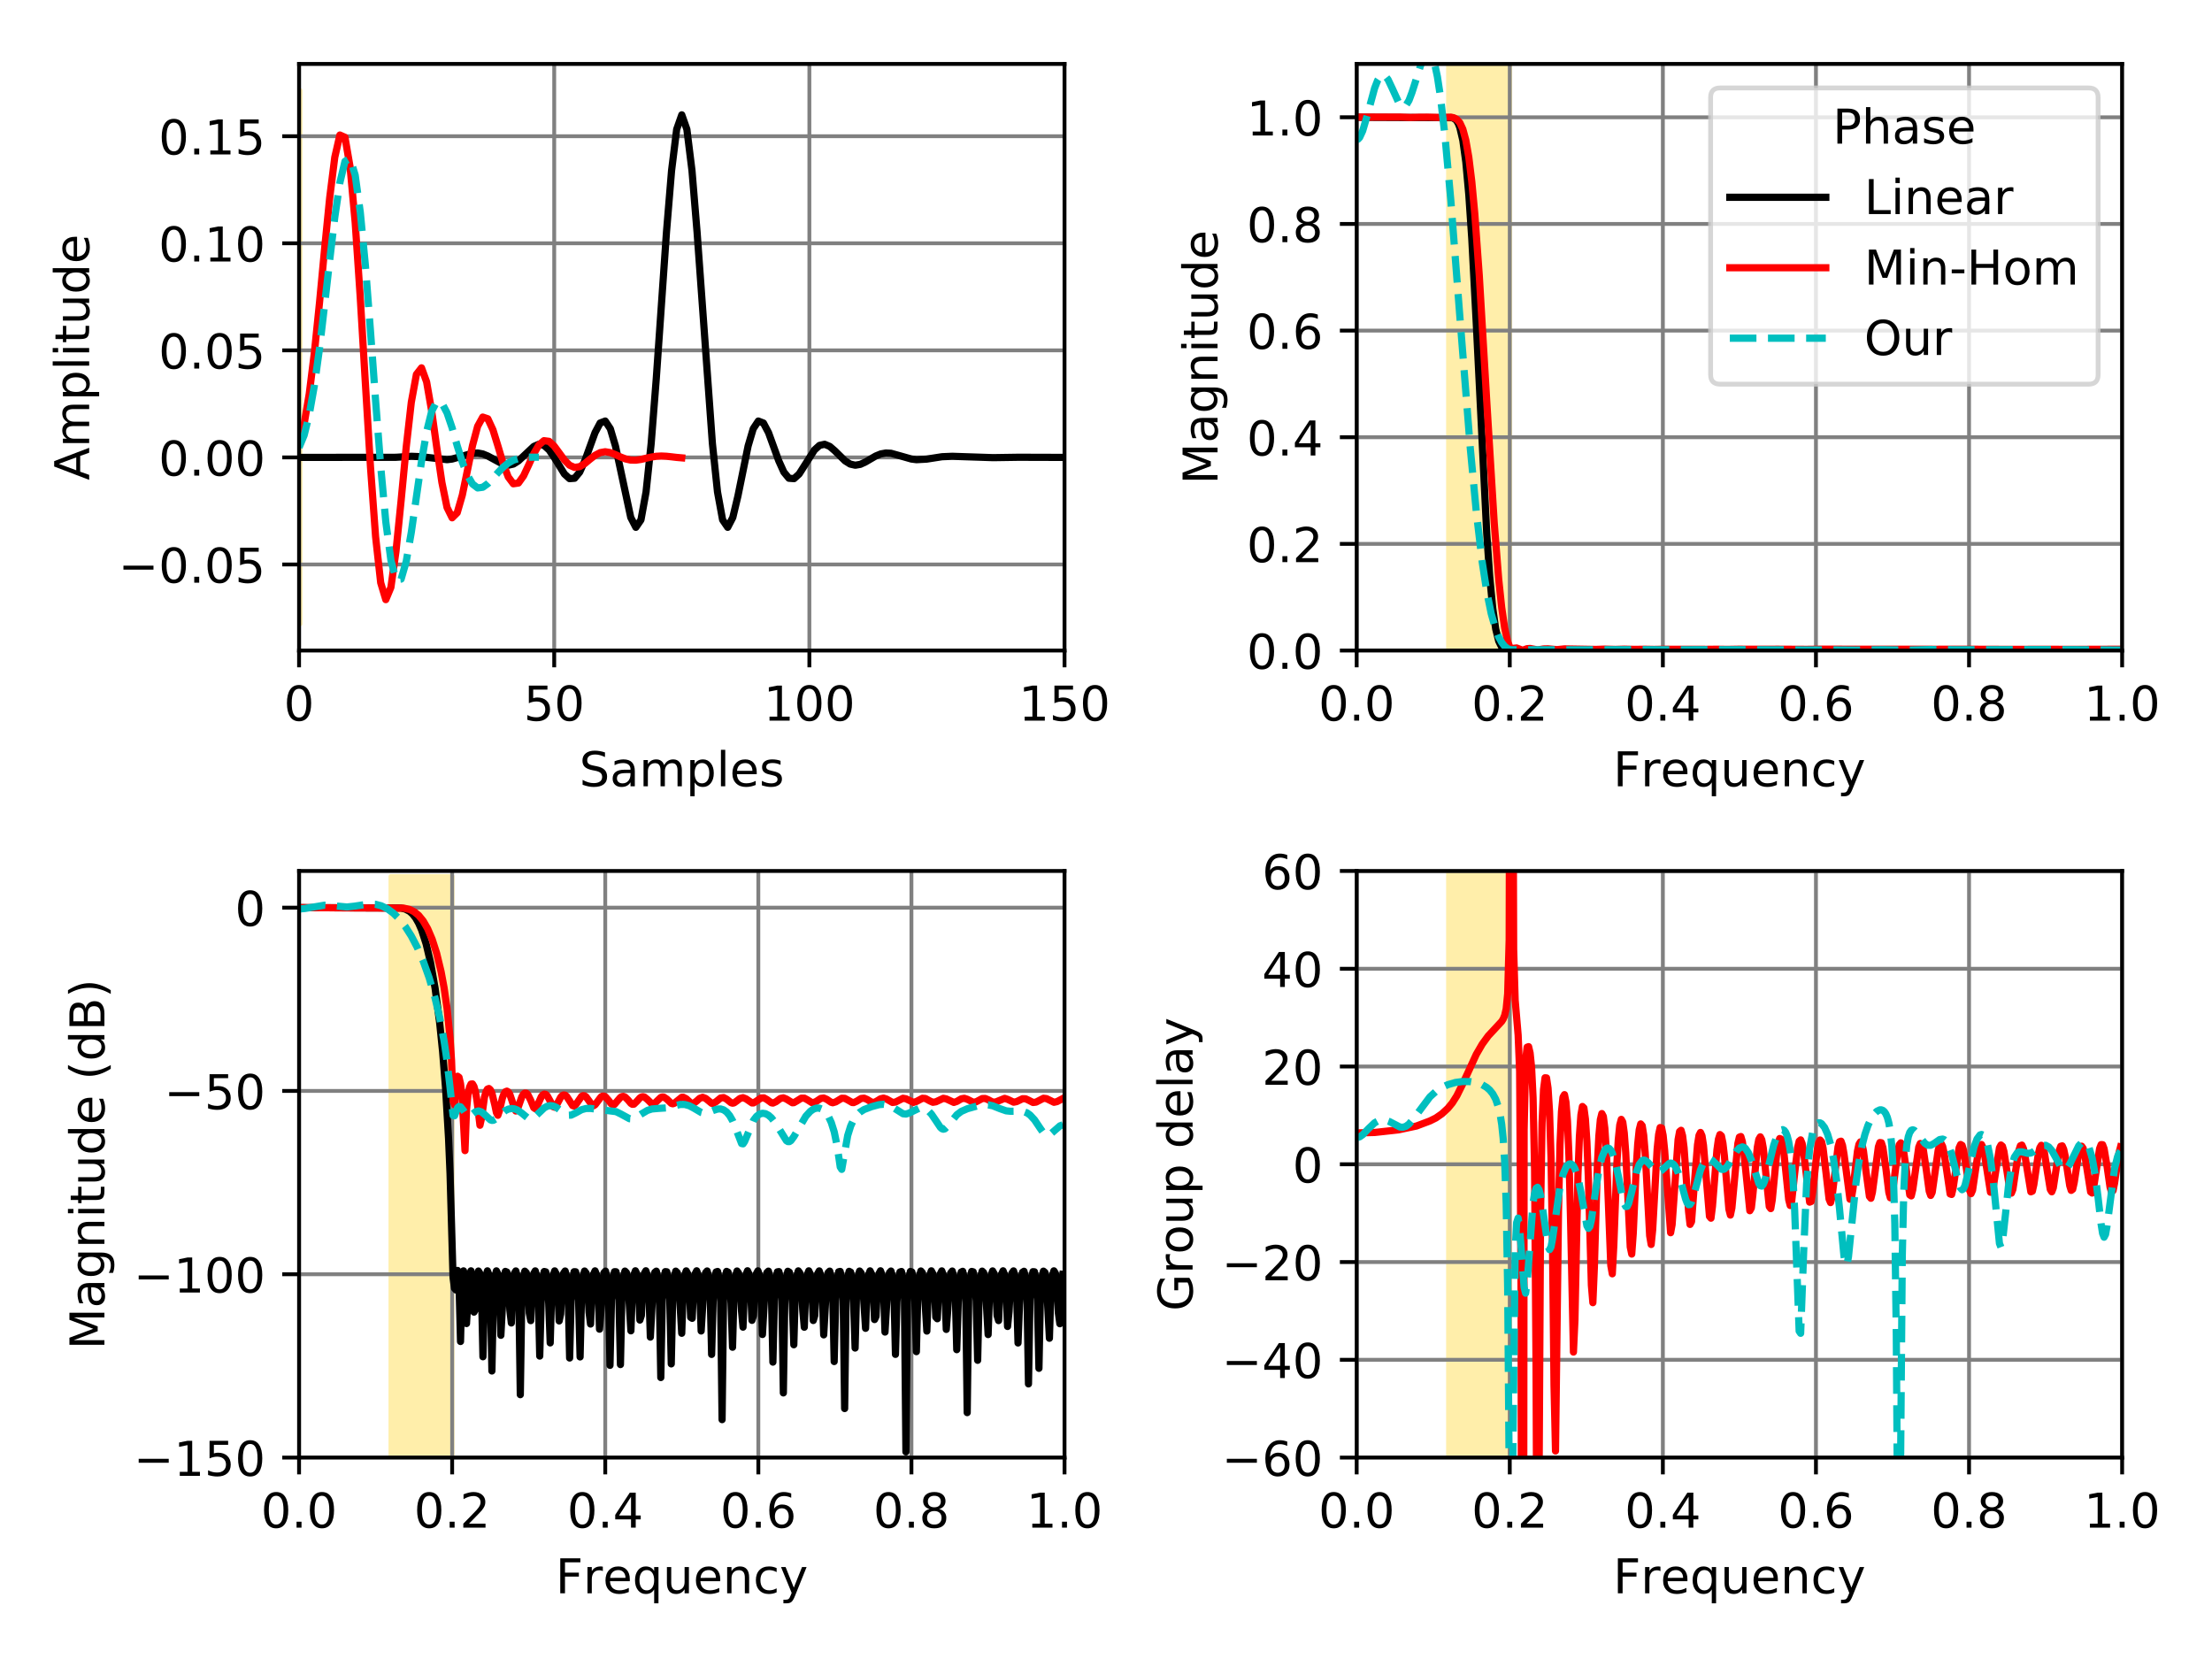 <svg xmlns="http://www.w3.org/2000/svg" xmlns:xlink="http://www.w3.org/1999/xlink" width="614.4" height="460.8" viewBox="0 0 460.8 345.6"><defs><style>*{stroke-linecap:butt;stroke-linejoin:round}</style></defs><g id="figure_1"><path d="M0 345.6h460.8V0H0z" style="fill:#fff" id="patch_1"/><g id="axes_1"><path d="M62.3 135.52h159.46V13.32H62.3z" style="fill:#fff" id="patch_2"/><g id="PolyCollection_1"><defs><path id="m86a4c94724" d="M62.428-326.725v111.09h.085v-111.09h-.085z" style="stroke:#fea"/></defs><g clip-path="url(#paddecbeb30)"><use style="fill:#fea;stroke:#fea" y="345.6" xlink:href="#m86a4c94724"/></g></g><g id="matplotlib.axis_1"><g id="xtick_1"><path d="M62.3 135.52V13.32" clip-path="url(#paddecbeb30)" style="fill:none;stroke:gray;stroke-linecap:square;stroke-width:.8" id="line2d_1"/><g id="line2d_2"><defs><path id="m29c439923a" d="M0 0v3.5" style="stroke:#000;stroke-width:.8"/></defs><use style="stroke:#000;stroke-width:.8" x="62.3" y="135.52" xlink:href="#m29c439923a"/></g><g id="text_1"><defs><path id="DejaVuSans-30" d="M31.781 66.406q-7.61 0-11.453-7.5Q16.5 51.422 16.5 36.375q0-14.984 3.828-22.484 3.844-7.5 11.453-7.5 7.672 0 11.5 7.5 3.844 7.5 3.844 22.484 0 15.047-3.844 22.531-3.828 7.5-11.5 7.5zm0 7.813q12.266 0 18.735-9.703 6.468-9.688 6.468-28.141 0-18.406-6.468-28.11-6.47-9.687-18.735-9.687-12.25 0-18.718 9.688-6.47 9.703-6.47 28.109 0 18.453 6.47 28.14Q19.53 74.22 31.78 74.22z"/></defs><use xlink:href="#DejaVuSans-30" transform="matrix(.1 0 0 -.1 59.119 150.118)"/></g></g><g id="xtick_2"><path d="M115.453 135.52V13.32" clip-path="url(#paddecbeb30)" style="fill:none;stroke:gray;stroke-linecap:square;stroke-width:.8" id="line2d_3"/><use style="stroke:#000;stroke-width:.8" x="115.453" y="135.52" xlink:href="#m29c439923a" id="line2d_4"/><g id="text_2"><defs><path id="DejaVuSans-35" d="M10.797 72.906h38.719v-8.312H19.828v-17.86q2.14.735 4.281 1.094 2.157.36 4.313.36 12.203 0 19.328-6.688 7.14-6.688 7.14-18.11 0-11.765-7.328-18.296-7.328-6.516-20.656-6.516-4.593 0-9.36.781-4.75.782-9.827 2.344v9.922q4.39-2.39 9.078-3.563 4.687-1.171 9.906-1.171 8.453 0 13.375 4.437 4.938 4.438 4.938 12.063 0 7.609-4.938 12.047-4.922 4.453-13.375 4.453-3.953 0-7.89-.875-3.922-.875-8.016-2.735z"/></defs><g transform="matrix(.1 0 0 -.1 109.09 150.118)"><use xlink:href="#DejaVuSans-35"/><use x="63.623" xlink:href="#DejaVuSans-30"/></g></g></g><g id="xtick_3"><path d="M168.607 135.52V13.32" clip-path="url(#paddecbeb30)" style="fill:none;stroke:gray;stroke-linecap:square;stroke-width:.8" id="line2d_5"/><use style="stroke:#000;stroke-width:.8" x="168.607" y="135.52" xlink:href="#m29c439923a" id="line2d_6"/><g id="text_3"><defs><path id="DejaVuSans-31" d="M12.406 8.297h16.11v55.625l-17.532-3.516v8.985l17.438 3.515h9.86V8.296H54.39V0H12.406z"/></defs><g transform="matrix(.1 0 0 -.1 159.063 150.118)"><use xlink:href="#DejaVuSans-31"/><use x="63.623" xlink:href="#DejaVuSans-30"/><use x="127.246" xlink:href="#DejaVuSans-30"/></g></g></g><g id="xtick_4"><path d="M221.76 135.52V13.32" clip-path="url(#paddecbeb30)" style="fill:none;stroke:gray;stroke-linecap:square;stroke-width:.8" id="line2d_7"/><use style="stroke:#000;stroke-width:.8" x="221.76" y="135.52" xlink:href="#m29c439923a" id="line2d_8"/><g transform="matrix(.1 0 0 -.1 212.216 150.118)" id="text_4"><use xlink:href="#DejaVuSans-31"/><use x="63.623" xlink:href="#DejaVuSans-35"/><use x="127.246" xlink:href="#DejaVuSans-30"/></g></g><g id="text_5"><defs><path id="DejaVuSans-53" d="M53.516 70.516V60.89q-5.61 2.687-10.594 4-4.984 1.328-9.625 1.328-8.047 0-12.422-3.125t-4.375-8.89q0-4.845 2.906-7.313 2.907-2.453 11.016-3.97l5.953-1.218q11.031-2.11 16.281-7.406 5.25-5.297 5.25-14.172 0-10.61-7.11-16.078-7.093-5.469-20.812-5.469-5.172 0-11.015 1.172Q13.14.922 6.89 3.219v10.156q6-3.36 11.765-5.078 5.766-1.703 11.328-1.703 8.438 0 13.032 3.312 4.593 3.328 4.593 9.485 0 5.359-3.297 8.39-3.296 3.032-10.812 4.547L27.484 33.5q-11.03 2.188-15.968 6.875-4.922 4.688-4.922 13.047 0 9.672 6.812 15.234 6.813 5.563 18.766 5.563 5.14 0 10.453-.938 5.328-.922 10.89-2.765z"/><path id="DejaVuSans-61" d="M34.281 27.484q-10.89 0-15.093-2.484-4.204-2.484-4.204-8.5 0-4.781 3.157-7.594 3.156-2.797 8.562-2.797 7.485 0 12 5.297 4.516 5.297 4.516 14.078v2zm17.922 3.72V0H43.22v8.297Q40.14 3.328 35.547.953q-4.594-2.375-11.234-2.375-8.391 0-13.36 4.719Q6 8.016 6 15.922q0 9.219 6.172 13.906 6.187 4.688 18.437 4.688h12.61v.89q0 6.203-4.078 9.594-4.078 3.39-11.453 3.39-4.688 0-9.141-1.124-4.438-1.125-8.531-3.375v8.312q4.921 1.906 9.562 2.844 4.64.953 9.031.953 11.875 0 17.735-6.156 5.86-6.14 5.86-18.64z"/><path id="DejaVuSans-6d" d="M52 44.188q3.375 6.062 8.063 8.937Q64.75 56 71.093 56q8.548 0 13.188-5.984 4.64-5.97 4.64-17V0h-9.03v32.719q0 7.86-2.797 11.656-2.781 3.813-8.485 3.813-6.984 0-11.046-4.641-4.047-4.625-4.047-12.64V0h-9.032v32.719q0 7.906-2.78 11.687-2.782 3.782-8.595 3.782-6.89 0-10.953-4.657-4.047-4.656-4.047-12.625V0H9.08v54.688h9.03v-8.5q3.078 5.03 7.375 7.421Q29.781 56 35.687 56q5.97 0 10.141-3.031Q50 49.953 52 44.187z"/><path id="DejaVuSans-70" d="M18.11 8.203v-29H9.077v75.484h9.031v-8.296q2.844 4.875 7.157 7.234Q29.594 56 35.594 56q9.968 0 16.187-7.906 6.235-7.907 6.235-20.797T51.78 6.484q-6.218-7.906-16.187-7.906-6 0-10.328 2.375-4.313 2.375-7.157 7.25zm30.578 19.094q0 9.906-4.079 15.547-4.078 5.64-11.203 5.64-7.14 0-11.218-5.64-4.079-5.64-4.079-15.547 0-9.906 4.078-15.547 4.079-5.64 11.22-5.64 7.124 0 11.202 5.64t4.078 15.547z"/><path id="DejaVuSans-6c" d="M9.422 75.984h8.984V0H9.422z"/><path id="DejaVuSans-65" d="M56.203 29.594v-4.39H14.891q.593-9.282 5.593-14.142 5-4.859 13.938-4.859 5.172 0 10.031 1.266 4.86 1.265 9.656 3.812v-8.5Q49.266.734 44.187-.344 39.11-1.422 33.892-1.422q-13.094 0-20.735 7.61-7.64 7.625-7.64 20.625 0 13.421 7.25 21.296Q20.016 56 32.328 56q11.031 0 17.453-7.11 6.422-7.093 6.422-19.296zm-8.984 2.64q-.094 7.36-4.125 11.75-4.032 4.407-10.672 4.407-7.516 0-12.031-4.25-4.516-4.25-5.203-11.97z"/><path id="DejaVuSans-73" d="M44.281 53.078v-8.5q-3.797 1.953-7.906 2.922-4.094.984-8.5.984-6.688 0-10.031-2.047-3.344-2.046-3.344-6.156 0-3.125 2.39-4.906 2.391-1.781 9.626-3.39l3.078-.688q9.562-2.047 13.593-5.781 4.032-3.735 4.032-10.422 0-7.625-6.032-12.078-6.03-4.438-16.578-4.438-4.39 0-9.156.86Q10.688.296 5.422 2v9.281q4.984-2.594 9.812-3.89 4.829-1.282 9.579-1.282 6.343 0 9.75 2.172 3.421 2.172 3.421 6.125 0 3.656-2.468 5.61-2.453 1.953-10.813 3.765l-3.125.735q-8.344 1.75-12.062 5.39-3.704 3.64-3.704 9.985 0 7.718 5.47 11.906Q16.75 56 26.811 56q4.97 0 9.36-.734 4.406-.72 8.11-2.188z"/></defs><g transform="matrix(.1 0 0 -.1 120.677 163.797)"><use xlink:href="#DejaVuSans-53"/><use x="63.477" xlink:href="#DejaVuSans-61"/><use x="124.756" xlink:href="#DejaVuSans-6d"/><use x="222.168" xlink:href="#DejaVuSans-70"/><use x="285.645" xlink:href="#DejaVuSans-6c"/><use x="313.428" xlink:href="#DejaVuSans-65"/><use x="374.951" xlink:href="#DejaVuSans-73"/></g></g></g><g id="matplotlib.axis_2"><g id="ytick_1"><path d="M62.3 117.587h159.46" clip-path="url(#paddecbeb30)" style="fill:none;stroke:gray;stroke-linecap:square;stroke-width:.8" id="line2d_9"/><g id="line2d_10"><defs><path id="m10c3815652" d="M0 0h-3.5" style="stroke:#000;stroke-width:.8"/></defs><use style="stroke:#000;stroke-width:.8" x="62.3" y="117.587" xlink:href="#m10c3815652"/></g><g id="text_6"><defs><path id="DejaVuSans-2212" d="M10.594 35.5h62.593v-8.297H10.594z"/><path id="DejaVuSans-2e" d="M10.688 12.406H21V0H10.687z"/></defs><g transform="matrix(.1 0 0 -.1 24.655 121.386)"><use xlink:href="#DejaVuSans-2212"/><use x="83.789" xlink:href="#DejaVuSans-30"/><use x="147.412" xlink:href="#DejaVuSans-2e"/><use x="179.199" xlink:href="#DejaVuSans-30"/><use x="242.822" xlink:href="#DejaVuSans-35"/></g></g></g><g id="ytick_2"><path d="M62.3 95.284h159.46" clip-path="url(#paddecbeb30)" style="fill:none;stroke:gray;stroke-linecap:square;stroke-width:.8" id="line2d_11"/><use style="stroke:#000;stroke-width:.8" x="62.3" y="95.284" xlink:href="#m10c3815652" id="line2d_12"/><g transform="matrix(.1 0 0 -.1 33.034 99.083)" id="text_7"><use xlink:href="#DejaVuSans-30"/><use x="63.623" xlink:href="#DejaVuSans-2e"/><use x="95.41" xlink:href="#DejaVuSans-30"/><use x="159.033" xlink:href="#DejaVuSans-30"/></g></g><g id="ytick_3"><path d="M62.3 72.981h159.46" clip-path="url(#paddecbeb30)" style="fill:none;stroke:gray;stroke-linecap:square;stroke-width:.8" id="line2d_13"/><use style="stroke:#000;stroke-width:.8" x="62.3" y="72.981" xlink:href="#m10c3815652" id="line2d_14"/><g transform="matrix(.1 0 0 -.1 33.034 76.78)" id="text_8"><use xlink:href="#DejaVuSans-30"/><use x="63.623" xlink:href="#DejaVuSans-2e"/><use x="95.41" xlink:href="#DejaVuSans-30"/><use x="159.033" xlink:href="#DejaVuSans-35"/></g></g><g id="ytick_4"><path d="M62.3 50.678h159.46" clip-path="url(#paddecbeb30)" style="fill:none;stroke:gray;stroke-linecap:square;stroke-width:.8" id="line2d_15"/><use style="stroke:#000;stroke-width:.8" x="62.3" y="50.678" xlink:href="#m10c3815652" id="line2d_16"/><g transform="matrix(.1 0 0 -.1 33.034 54.477)" id="text_9"><use xlink:href="#DejaVuSans-30"/><use x="63.623" xlink:href="#DejaVuSans-2e"/><use x="95.41" xlink:href="#DejaVuSans-31"/><use x="159.033" xlink:href="#DejaVuSans-30"/></g></g><g id="ytick_5"><path d="M62.3 28.375h159.46" clip-path="url(#paddecbeb30)" style="fill:none;stroke:gray;stroke-linecap:square;stroke-width:.8" id="line2d_17"/><use style="stroke:#000;stroke-width:.8" x="62.3" y="28.375" xlink:href="#m10c3815652" id="line2d_18"/><g transform="matrix(.1 0 0 -.1 33.034 32.175)" id="text_10"><use xlink:href="#DejaVuSans-30"/><use x="63.623" xlink:href="#DejaVuSans-2e"/><use x="95.41" xlink:href="#DejaVuSans-31"/><use x="159.033" xlink:href="#DejaVuSans-35"/></g></g><g id="text_11"><defs><path id="DejaVuSans-41" d="M34.188 63.188 20.797 26.906h26.812zm-5.579 9.718h11.188L67.578 0h-10.25l-6.64 18.703h-32.86L11.188 0H.78z"/><path id="DejaVuSans-69" d="M9.422 54.688h8.984V0H9.422zm0 21.296h8.984v-11.39H9.422z"/><path id="DejaVuSans-74" d="M18.313 70.219V54.688h18.5v-6.985h-18.5V18.016q0-6.688 1.828-8.594 1.828-1.906 7.453-1.906h9.218V0h-9.218q-10.407 0-14.36 3.875-3.953 3.89-3.953 14.14v29.688H2.687v6.984h6.594V70.22z"/><path id="DejaVuSans-75" d="M8.5 21.578v33.11h8.984V21.922q0-7.766 3.016-11.656 3.031-3.875 9.094-3.875 7.265 0 11.484 4.64 4.234 4.64 4.234 12.656v31h8.985V0h-8.984v8.406Q42.047 3.422 37.718 1q-4.313-2.422-10.032-2.422-9.421 0-14.312 5.86Q8.5 10.296 8.5 21.578zM31.11 56z"/><path id="DejaVuSans-64" d="M45.406 46.39v29.594h8.985V0h-8.985v8.203Q42.578 3.328 38.25.953q-4.313-2.375-10.375-2.375-9.906 0-16.14 7.906-6.22 7.922-6.22 20.813 0 12.89 6.22 20.797Q17.968 56 27.874 56q6.063 0 10.375-2.375 4.328-2.36 7.156-7.234zm-30.61-19.093q0-9.906 4.079-15.547 4.078-5.64 11.203-5.64 7.125 0 11.219 5.64 4.11 5.64 4.11 15.547 0 9.906-4.11 15.547-4.094 5.64-11.219 5.64-7.125 0-11.203-5.64-4.078-5.64-4.078-15.547z"/></defs><g transform="matrix(0 -.1 -.1 0 18.575 100.043)"><use xlink:href="#DejaVuSans-41"/><use x="68.408" xlink:href="#DejaVuSans-6d"/><use x="165.82" xlink:href="#DejaVuSans-70"/><use x="229.297" xlink:href="#DejaVuSans-6c"/><use x="257.08" xlink:href="#DejaVuSans-69"/><use x="284.863" xlink:href="#DejaVuSans-74"/><use x="324.072" xlink:href="#DejaVuSans-75"/><use x="387.451" xlink:href="#DejaVuSans-64"/><use x="450.928" xlink:href="#DejaVuSans-65"/></g></g></g><path d="m62.3 95.283 20.198-.02 3.19-.21 2.126.09 5.315.615 1.063-.133 2.126-.607 2.126-.593 1.063-.055 1.063.193 1.063.436 3.19 1.732 1.063.181 1.063-.238 1.063-.67 3.19-3.006 1.062-.447 1.063.229 1.063.959 1.063 1.551 2.126 3.453 1.064.966 1.063-.08 1.063-1.288 1.063-2.355 2.126-5.859 1.063-2.004 1.063-.41 1.063 1.603 1.063 3.59 3.19 14.892 1.062 2.052 1.063-1.548 1.064-5.833 1.063-10.08 1.063-13.489 2.126-30.528 1.063-12.842 1.063-8.587 1.063-3.019 1.063 3.019 1.063 8.587 1.063 12.842 3.19 44.017 1.062 10.08 1.064 5.833 1.063 1.548 1.063-2.052 1.063-4.452 2.126-10.44 1.063-3.59 1.063-1.604 1.063.41 1.063 2.005 2.126 5.859 1.063 2.355 1.063 1.288 1.063.08 1.064-.966 3.189-5.004 1.063-.959 1.063-.229 1.063.447 1.063.915 2.126 2.091 1.063.67 1.063.238 1.063-.181 1.063-.492 2.127-1.24 1.063-.436 1.063-.193 1.063.055 2.126.593 2.126.607 1.063.133 2.126-.117 3.19-.498 2.126-.09 8.504.282 5.315-.08 9.568.028h0" clip-path="url(#paddecbeb30)" style="fill:none;stroke:#000;stroke-linecap:square;stroke-width:1.5" id="line2d_19"/><path d="m62.3 92.012 1.063-3.72 1.063-6.279 1.063-8.53 1.063-10.347 1.063-11.216 1.063-10.678 1.063-8.478 1.064-4.635 1.063.477 1.063 6.179 1.063 11.572 1.063 15.714 1.063 17.812 1.063 17.411 1.063 14.509 1.063 9.585 1.063 3.528 1.063-2.55 1.063-7.528 1.063-10.538 1.063-11.127 1.063-9.367 1.064-5.809 1.063-1.366 1.063 2.927 1.063 6.128 1.063 7.62 1.063 7.216 1.063 5.188 1.063 2.16 1.063-1.057 1.063-3.68 1.063-5.136 1.063-5.195 1.063-3.985 1.063-1.933 1.063.358 1.064 2.298 1.063 3.436 1.063 3.58 1.063 2.806 1.063 1.42 1.063-.154 1.063-1.484 1.063-2.263 1.063-2.354 1.063-1.827 1.063-.896 1.063.134 1.063.981 1.063 1.445 1.063 1.459 1.064 1.081 1.063.476 1.063-.16 1.063-.648 1.063-.88 1.063-.83 1.063-.563 1.063-.188 1.063.173 1.063.415 1.063.495 1.063.417 1.063.236 1.063.02 1.063-.153 1.064-.247 1.063-.244 1.063-.168 1.063-.055 1.063.05 1.063.113 1.063.126 1.063.093" clip-path="url(#paddecbeb30)" style="fill:none;stroke:red;stroke-linecap:square;stroke-width:1.5" id="line2d_20"/><path d="m62.3 93.215 1.063-2.555 1.063-4.343 1.063-5.972 1.063-7.683 1.063-9.094 1.063-9.334 1.063-8.955 1.064-7.236 1.063-4.435 1.063-.611 1.063 3.489 1.063 7.727L76.12 55.31l1.063 13.725 1.063 14.444 1.063 13.696 1.063 11.528 1.063 7.987 1.063 4.056 1.063-.11 1.063-3.658 1.063-6.104 1.064-7.394 1.063-7.402 1.063-6.143 1.063-4.28 1.063-2.04 1.063.368 1.063 2.026 1.063 3.133 1.063 3.74 1.063 3.388 1.063 2.749 1.063 1.813 1.063.816 1.063-.14 1.063-.756 1.064-1.107 1.063-1.213 1.063-1.111 1.063-.855 1.063-.601 1.063-.346 1.063-.241 1.063-.039 1.063.01h1.063" clip-path="url(#paddecbeb30)" style="fill:none;stroke:#00bfbf;stroke-dasharray:5.55,2.4;stroke-dashoffset:0;stroke-width:1.5" id="line2d_21"/><path d="M62.3 135.52V13.32" style="fill:none;stroke:#000;stroke-linecap:square;stroke-linejoin:miter;stroke-width:.8" id="patch_3"/><path d="M221.76 135.52V13.32" style="fill:none;stroke:#000;stroke-linecap:square;stroke-linejoin:miter;stroke-width:.8" id="patch_4"/><path d="M62.3 135.52h159.46" style="fill:none;stroke:#000;stroke-linecap:square;stroke-linejoin:miter;stroke-width:.8" id="patch_5"/><path d="M62.3 13.32h159.46" style="fill:none;stroke:#000;stroke-linecap:square;stroke-linejoin:miter;stroke-width:.8" id="patch_6"/></g><g id="axes_2"><path d="M282.62 135.52h159.46V13.32H282.62z" style="fill:#fff" id="patch_7"/><g id="PolyCollection_2"><defs><path id="m2601a74396" d="M301.755-341.233v137.398h12.757v-137.398h-12.757z" style="stroke:#fea"/></defs><g clip-path="url(#pdeec1222f6)"><use style="fill:#fea;stroke:#fea" y="345.6" xlink:href="#m2601a74396"/></g></g><g id="matplotlib.axis_3"><g id="xtick_5"><path d="M282.62 135.52V13.32" clip-path="url(#pdeec1222f6)" style="fill:none;stroke:gray;stroke-linecap:square;stroke-width:.8" id="line2d_22"/><use style="stroke:#000;stroke-width:.8" x="282.62" y="135.52" xlink:href="#m29c439923a" id="line2d_23"/><g transform="matrix(.1 0 0 -.1 274.668 150.118)" id="text_12"><use xlink:href="#DejaVuSans-30"/><use x="63.623" xlink:href="#DejaVuSans-2e"/><use x="95.41" xlink:href="#DejaVuSans-30"/></g></g><g id="xtick_6"><path d="M314.512 135.52V13.32" clip-path="url(#pdeec1222f6)" style="fill:none;stroke:gray;stroke-linecap:square;stroke-width:.8" id="line2d_24"/><use style="stroke:#000;stroke-width:.8" x="314.512" y="135.52" xlink:href="#m29c439923a" id="line2d_25"/><g id="text_13"><defs><path id="DejaVuSans-32" d="M19.188 8.297h34.421V0H7.33v8.297q5.609 5.812 15.296 15.594 9.703 9.797 12.188 12.64 4.734 5.313 6.609 9 1.89 3.688 1.89 7.25 0 5.813-4.078 9.469-4.078 3.672-10.625 3.672-4.64 0-9.797-1.61-5.14-1.609-11-4.89v9.969Q13.767 71.78 18.938 73q5.188 1.219 9.485 1.219 11.328 0 18.062-5.672 6.735-5.656 6.735-15.125 0-4.5-1.688-8.531-1.672-4.016-6.125-9.485-1.218-1.422-7.765-8.187-6.532-6.766-18.453-18.922z"/></defs><g transform="matrix(.1 0 0 -.1 306.56 150.118)"><use xlink:href="#DejaVuSans-30"/><use x="63.623" xlink:href="#DejaVuSans-2e"/><use x="95.41" xlink:href="#DejaVuSans-32"/></g></g></g><g id="xtick_7"><path d="M346.404 135.52V13.32" clip-path="url(#pdeec1222f6)" style="fill:none;stroke:gray;stroke-linecap:square;stroke-width:.8" id="line2d_26"/><use style="stroke:#000;stroke-width:.8" x="346.404" y="135.52" xlink:href="#m29c439923a" id="line2d_27"/><g id="text_14"><defs><path id="DejaVuSans-34" d="M37.797 64.313 12.89 25.39h24.906zm-2.594 8.593H47.61V25.391h10.407v-8.203H47.609V0h-9.812v17.188H4.89v9.515z"/></defs><g transform="matrix(.1 0 0 -.1 338.452 150.118)"><use xlink:href="#DejaVuSans-30"/><use x="63.623" xlink:href="#DejaVuSans-2e"/><use x="95.41" xlink:href="#DejaVuSans-34"/></g></g></g><g id="xtick_8"><path d="M378.296 135.52V13.32" clip-path="url(#pdeec1222f6)" style="fill:none;stroke:gray;stroke-linecap:square;stroke-width:.8" id="line2d_28"/><use style="stroke:#000;stroke-width:.8" x="378.296" y="135.52" xlink:href="#m29c439923a" id="line2d_29"/><g id="text_15"><defs><path id="DejaVuSans-36" d="M33.016 40.375q-6.641 0-10.532-4.547-3.875-4.531-3.875-12.437 0-7.86 3.875-12.438 3.891-4.562 10.532-4.562 6.64 0 10.515 4.562 3.875 4.578 3.875 12.438 0 7.906-3.875 12.437-3.875 4.547-10.515 4.547zm19.578 30.922v-8.984q-3.719 1.75-7.5 2.671-3.782.938-7.5.938-9.766 0-14.922-6.594-5.14-6.594-5.875-19.922 2.875 4.25 7.219 6.516 4.359 2.266 9.578 2.266 10.984 0 17.36-6.672 6.374-6.657 6.374-18.125 0-11.235-6.64-18.032-6.641-6.78-17.672-6.78-12.657 0-19.344 9.687-6.688 9.703-6.688 28.109 0 17.281 8.204 27.563 8.203 10.28 22.015 10.28 3.719 0 7.5-.734t7.89-2.187z"/></defs><g transform="matrix(.1 0 0 -.1 370.344 150.118)"><use xlink:href="#DejaVuSans-30"/><use x="63.623" xlink:href="#DejaVuSans-2e"/><use x="95.41" xlink:href="#DejaVuSans-36"/></g></g></g><g id="xtick_9"><path d="M410.188 135.52V13.32" clip-path="url(#pdeec1222f6)" style="fill:none;stroke:gray;stroke-linecap:square;stroke-width:.8" id="line2d_30"/><use style="stroke:#000;stroke-width:.8" x="410.188" y="135.52" xlink:href="#m29c439923a" id="line2d_31"/><g id="text_16"><defs><path id="DejaVuSans-38" d="M31.781 34.625q-7.031 0-11.062-3.766-4.016-3.765-4.016-10.343 0-6.594 4.016-10.36Q24.75 6.391 31.78 6.391q7.032 0 11.078 3.78 4.063 3.798 4.063 10.345 0 6.578-4.031 10.343-4.016 3.766-11.11 3.766zm-9.86 4.188q-6.343 1.562-9.89 5.906Q8.5 49.079 8.5 55.329q0 8.733 6.219 13.812 6.234 5.078 17.062 5.078 10.89 0 17.094-5.078 6.203-5.079 6.203-13.813 0-6.25-3.547-10.61-3.531-4.343-9.828-5.906 7.125-1.656 11.094-6.5 3.984-4.828 3.984-11.796 0-10.61-6.468-16.282-6.47-5.656-18.532-5.656-12.047 0-18.531 5.656-6.469 5.672-6.469 16.282 0 6.968 4 11.797 4.016 4.843 11.14 6.5zM18.314 54.39q0-5.657 3.53-8.828 3.548-3.172 9.938-3.172 6.36 0 9.938 3.172 3.593 3.171 3.593 8.828 0 5.672-3.593 8.843-3.578 3.172-9.938 3.172-6.39 0-9.937-3.172-3.532-3.172-3.532-8.843z"/></defs><g transform="matrix(.1 0 0 -.1 402.236 150.118)"><use xlink:href="#DejaVuSans-30"/><use x="63.623" xlink:href="#DejaVuSans-2e"/><use x="95.41" xlink:href="#DejaVuSans-38"/></g></g></g><g id="xtick_10"><path d="M442.08 135.52V13.32" clip-path="url(#pdeec1222f6)" style="fill:none;stroke:gray;stroke-linecap:square;stroke-width:.8" id="line2d_32"/><use style="stroke:#000;stroke-width:.8" x="442.08" y="135.52" xlink:href="#m29c439923a" id="line2d_33"/><g transform="matrix(.1 0 0 -.1 434.128 150.118)" id="text_17"><use xlink:href="#DejaVuSans-31"/><use x="63.623" xlink:href="#DejaVuSans-2e"/><use x="95.41" xlink:href="#DejaVuSans-30"/></g></g><g id="text_18"><defs><path id="DejaVuSans-46" d="M9.813 72.906h41.89v-8.312H19.672V43.109h28.906v-8.297H19.672V0h-9.86z"/><path id="DejaVuSans-72" d="M41.11 46.297q-1.516.875-3.297 1.281Q36.03 48 33.89 48q-7.625 0-11.703-4.953-4.079-4.953-4.079-14.234V0H9.08v54.688h9.03v-8.5q2.844 4.984 7.375 7.39Q30.031 56 36.531 56q.922 0 2.047-.125 1.125-.11 2.484-.36z"/><path id="DejaVuSans-71" d="M14.797 27.297q0-9.906 4.078-15.547 4.078-5.64 11.203-5.64 7.125 0 11.219 5.64 4.11 5.64 4.11 15.547 0 9.906-4.11 15.547-4.094 5.64-11.219 5.64-7.125 0-11.203-5.64-4.078-5.64-4.078-15.547zm30.61-19.094q-2.83-4.875-7.157-7.25-4.313-2.375-10.375-2.375-9.906 0-16.14 7.906-6.22 7.922-6.22 20.813 0 12.89 6.22 20.797Q17.968 56 27.874 56q6.063 0 10.375-2.375 4.328-2.36 7.156-7.234v8.297h8.985v-75.485h-8.985z"/><path id="DejaVuSans-6e" d="M54.89 33.016V0h-8.984v32.719q0 7.765-3.031 11.61-3.031 3.858-9.078 3.858-7.281 0-11.484-4.64-4.204-4.625-4.204-12.64V0H9.08v54.688h9.03v-8.5q3.235 4.937 7.594 7.374Q30.078 56 35.797 56q9.422 0 14.25-5.828 4.844-5.828 4.844-17.156z"/><path id="DejaVuSans-63" d="M48.781 52.594v-8.407q-3.812 2.11-7.64 3.157-3.828 1.047-7.735 1.047-8.75 0-13.593-5.547-4.829-5.532-4.829-15.547 0-10.016 4.829-15.563 4.843-5.53 13.593-5.53 3.907 0 7.735 1.046 3.828 1.047 7.64 3.156V2.094Q45.016.344 40.984-.531q-4.015-.89-8.562-.89-12.36 0-19.64 7.765-7.266 7.765-7.266 20.953 0 13.375 7.343 21.031Q20.22 56 33.016 56q4.14 0 8.093-.86 3.953-.843 7.672-2.546z"/><path id="DejaVuSans-79" d="M32.172-5.078q-3.797-9.766-7.422-12.735-3.61-2.984-9.656-2.984H7.906v7.516h5.282q3.703 0 5.75 1.765Q21-9.766 23.483-3.219l1.61 4.094-22.11 53.813H12.5l17.094-42.766 17.093 42.766h9.516z"/></defs><g transform="matrix(.1 0 0 -.1 336.052 163.797)"><use xlink:href="#DejaVuSans-46"/><use x="57.41" xlink:href="#DejaVuSans-72"/><use x="98.492" xlink:href="#DejaVuSans-65"/><use x="160.016" xlink:href="#DejaVuSans-71"/><use x="223.492" xlink:href="#DejaVuSans-75"/><use x="286.871" xlink:href="#DejaVuSans-65"/><use x="348.395" xlink:href="#DejaVuSans-6e"/><use x="411.773" xlink:href="#DejaVuSans-63"/><use x="466.754" xlink:href="#DejaVuSans-79"/></g></g></g><g id="matplotlib.axis_4"><g id="ytick_6"><path d="M282.62 135.52h159.46" clip-path="url(#pdeec1222f6)" style="fill:none;stroke:gray;stroke-linecap:square;stroke-width:.8" id="line2d_34"/><use style="stroke:#000;stroke-width:.8" x="282.62" y="135.52" xlink:href="#m10c3815652" id="line2d_35"/><g transform="matrix(.1 0 0 -.1 259.717 139.32)" id="text_19"><use xlink:href="#DejaVuSans-30"/><use x="63.623" xlink:href="#DejaVuSans-2e"/><use x="95.41" xlink:href="#DejaVuSans-30"/></g></g><g id="ytick_7"><path d="M282.62 113.302h159.46" clip-path="url(#pdeec1222f6)" style="fill:none;stroke:gray;stroke-linecap:square;stroke-width:.8" id="line2d_36"/><use style="stroke:#000;stroke-width:.8" x="282.62" y="113.302" xlink:href="#m10c3815652" id="line2d_37"/><g transform="matrix(.1 0 0 -.1 259.717 117.101)" id="text_20"><use xlink:href="#DejaVuSans-30"/><use x="63.623" xlink:href="#DejaVuSans-2e"/><use x="95.41" xlink:href="#DejaVuSans-32"/></g></g><g id="ytick_8"><path d="M282.62 91.084h159.46" clip-path="url(#pdeec1222f6)" style="fill:none;stroke:gray;stroke-linecap:square;stroke-width:.8" id="line2d_38"/><use style="stroke:#000;stroke-width:.8" x="282.62" y="91.084" xlink:href="#m10c3815652" id="line2d_39"/><g transform="matrix(.1 0 0 -.1 259.717 94.883)" id="text_21"><use xlink:href="#DejaVuSans-30"/><use x="63.623" xlink:href="#DejaVuSans-2e"/><use x="95.41" xlink:href="#DejaVuSans-34"/></g></g><g id="ytick_9"><path d="M282.62 68.865h159.46" clip-path="url(#pdeec1222f6)" style="fill:none;stroke:gray;stroke-linecap:square;stroke-width:.8" id="line2d_40"/><use style="stroke:#000;stroke-width:.8" x="282.62" y="68.865" xlink:href="#m10c3815652" id="line2d_41"/><g transform="matrix(.1 0 0 -.1 259.717 72.665)" id="text_22"><use xlink:href="#DejaVuSans-30"/><use x="63.623" xlink:href="#DejaVuSans-2e"/><use x="95.41" xlink:href="#DejaVuSans-36"/></g></g><g id="ytick_10"><path d="M282.62 46.647h159.46" clip-path="url(#pdeec1222f6)" style="fill:none;stroke:gray;stroke-linecap:square;stroke-width:.8" id="line2d_42"/><use style="stroke:#000;stroke-width:.8" x="282.62" y="46.647" xlink:href="#m10c3815652" id="line2d_43"/><g transform="matrix(.1 0 0 -.1 259.717 50.446)" id="text_23"><use xlink:href="#DejaVuSans-30"/><use x="63.623" xlink:href="#DejaVuSans-2e"/><use x="95.41" xlink:href="#DejaVuSans-38"/></g></g><g id="ytick_11"><path d="M282.62 24.43h159.46" clip-path="url(#pdeec1222f6)" style="fill:none;stroke:gray;stroke-linecap:square;stroke-width:.8" id="line2d_44"/><use style="stroke:#000;stroke-width:.8" x="282.62" y="24.429" xlink:href="#m10c3815652" id="line2d_45"/><g transform="matrix(.1 0 0 -.1 259.717 28.228)" id="text_24"><use xlink:href="#DejaVuSans-31"/><use x="63.623" xlink:href="#DejaVuSans-2e"/><use x="95.41" xlink:href="#DejaVuSans-30"/></g></g><g id="text_25"><defs><path id="DejaVuSans-4d" d="M9.813 72.906h14.703l18.593-49.61 18.703 49.61h14.704V0H66.89v64.016l-18.797-50h-9.907l-18.796 50V0H9.813z"/><path id="DejaVuSans-67" d="M45.406 27.984q0 9.766-4.031 15.125-4.016 5.375-11.297 5.375-7.219 0-11.25-5.375-4.031-5.359-4.031-15.125 0-9.718 4.031-15.093t11.25-5.375q7.281 0 11.297 5.375 4.031 5.375 4.031 15.093zm8.985-21.203q0-13.953-6.203-20.765Q42-20.797 29.203-20.797q-4.734 0-8.937.703-4.203.703-8.157 2.172v8.735q3.954-2.141 7.813-3.157 3.86-1.031 7.86-1.031 8.843 0 13.234 4.61 4.39 4.609 4.39 13.937v4.453q-2.781-4.844-7.125-7.234Q33.938 0 27.875 0 17.828 0 11.672 7.656q-6.156 7.672-6.156 20.328 0 12.688 6.156 20.344Q17.828 56 27.875 56q6.063 0 10.406-2.39 4.344-2.391 7.125-7.22v8.297h8.985z"/></defs><g transform="matrix(0 -.1 -.1 0 253.637 100.91)"><use xlink:href="#DejaVuSans-4d"/><use x="86.279" xlink:href="#DejaVuSans-61"/><use x="147.559" xlink:href="#DejaVuSans-67"/><use x="211.035" xlink:href="#DejaVuSans-6e"/><use x="274.414" xlink:href="#DejaVuSans-69"/><use x="302.197" xlink:href="#DejaVuSans-74"/><use x="341.406" xlink:href="#DejaVuSans-75"/><use x="404.785" xlink:href="#DejaVuSans-64"/><use x="468.262" xlink:href="#DejaVuSans-65"/></g></g></g><path d="m282.62 24.43 19.933.091.622.336.312.355.311.55.312.805.623 2.659.623 4.51.622 6.786.623 9.202.935 17.646 2.18 43.79.623 8.982.623 6.565.622 4.32.623 2.518.623 1.266.623.522.623.16 1.869.026h125.824" clip-path="url(#pdeec1222f6)" style="fill:none;stroke:#000;stroke-linecap:square;stroke-width:1.5" id="line2d_46"/><path d="M282.62 24.388h9.032l2.18.079 1.869-.051 1.868-.007 2.18.055 2.492-.056.623.13.623.327.623.7.623 1.337.623 2.291.622 3.562.623 5.072.623 6.688.935 12.866 1.557 26.198 1.557 25.324.934 11.76.623 5.884.623 4.291.623 2.831.623 1.593.311.03.312-.236.623-.075 1.245.485.935-.34.623-.044.934.178.623.14 1.246-.22.934-.024 1.869.176 1.557-.161 6.54.112 1.869-.065 2.18.06 1.869-.054 2.18.052 2.18-.032 1.869.034 2.18-.036 2.18.02 2.18-.008 2.18-.003 2.18.014 2.18-.022 2.18.03 2.18-.035 5.295.004 3.115-.004 5.917.028 2.803-.03 24.293.016 5.294-.01 10.59.03 6.851-.019 5.295.02 10.278-.03h0" clip-path="url(#pdeec1222f6)" style="fill:none;stroke:red;stroke-linecap:square;stroke-width:1.5" id="line2d_47"/><path d="m282.62 29.096.311-.12.312-.354.623-1.346.934-3.166 1.557-5.74.623-1.613.623-.939.312-.193.311-.01.311.165.623.793.935 1.982 1.245 2.732.623.777.312.144.311-.04.312-.231.623-1.018.622-1.65 2.492-7.804.311-.504.312-.292.311-.057.312.197.311.466.623 1.777.623 2.932.623 4.066.934 8.056 1.246 13.701 1.869 24.055 2.18 27.506 1.246 13.194 1.245 10.56.935 6.099.934 4.613.934 3.291.623 1.566.623 1.144.623.793.623.503.623.226 17.752-.01 4.36-.024 4.672.002 7.786.02 6.23-.02 10.588.013 11.212.042 3.738-.01 5.606.041 5.606-.073 4.983.08 4.672-.112 6.54.042 14.015-.035 9.966.019 9.344.067" clip-path="url(#pdeec1222f6)" style="fill:none;stroke:#00bfbf;stroke-dasharray:5.55,2.4;stroke-dashoffset:0;stroke-width:1.5" id="line2d_48"/><path d="M282.62 135.52V13.32" style="fill:none;stroke:#000;stroke-linecap:square;stroke-linejoin:miter;stroke-width:.8" id="patch_8"/><path d="M442.08 135.52V13.32" style="fill:none;stroke:#000;stroke-linecap:square;stroke-linejoin:miter;stroke-width:.8" id="patch_9"/><path d="M282.62 135.52h159.46" style="fill:none;stroke:#000;stroke-linecap:square;stroke-linejoin:miter;stroke-width:.8" id="patch_10"/><path d="M282.62 13.32h159.46" style="fill:none;stroke:#000;stroke-linecap:square;stroke-linejoin:miter;stroke-width:.8" id="patch_11"/><g id="legend_1"><path d="M358.349 80.032h76.731q2 0 2-2V20.32q0-2-2-2h-76.731q-2 0-2 2v57.712q0 2 2 2z" style="fill:#fff;opacity:.8;stroke:#ccc;stroke-linejoin:miter" id="patch_12"/><g id="text_26"><defs><path id="DejaVuSans-50" d="M19.672 64.797v-27.39h12.406q6.89 0 10.64 3.562 3.766 3.562 3.766 10.156 0 6.547-3.765 10.11-3.75 3.562-10.64 3.562zm-9.86 8.11h22.266q12.266 0 18.531-5.548 6.282-5.546 6.282-16.234 0-10.797-6.282-16.313-6.265-5.515-18.53-5.515H19.671V0h-9.86z"/><path id="DejaVuSans-68" d="M54.89 33.016V0h-8.984v32.719q0 7.765-3.031 11.61-3.031 3.858-9.078 3.858-7.281 0-11.484-4.64-4.204-4.625-4.204-12.64V0H9.08v75.984h9.03V46.188q3.235 4.937 7.594 7.374Q30.078 56 35.797 56q9.422 0 14.25-5.828 4.844-5.828 4.844-17.156z"/></defs><g transform="matrix(.1 0 0 -.1 381.785 29.918)"><use xlink:href="#DejaVuSans-50"/><use x="60.303" xlink:href="#DejaVuSans-68"/><use x="123.682" xlink:href="#DejaVuSans-61"/><use x="184.961" xlink:href="#DejaVuSans-73"/><use x="237.061" xlink:href="#DejaVuSans-65"/></g></g><path d="M360.349 41.097h20" style="fill:none;stroke:#000;stroke-linecap:square;stroke-width:1.5" id="line2d_49"/><g id="text_27"><defs><path id="DejaVuSans-4c" d="M9.813 72.906h9.859V8.296h35.5V0H9.812z"/></defs><g transform="matrix(.1 0 0 -.1 388.349 44.597)"><use xlink:href="#DejaVuSans-4c"/><use x="55.713" xlink:href="#DejaVuSans-69"/><use x="83.496" xlink:href="#DejaVuSans-6e"/><use x="146.875" xlink:href="#DejaVuSans-65"/><use x="208.398" xlink:href="#DejaVuSans-61"/><use x="269.678" xlink:href="#DejaVuSans-72"/></g></g><path d="M360.349 55.775h20" style="fill:none;stroke:red;stroke-linecap:square;stroke-width:1.5" id="line2d_51"/><g id="text_28"><defs><path id="DejaVuSans-2d" d="M4.89 31.39h26.313v-8H4.891z"/><path id="DejaVuSans-48" d="M9.813 72.906h9.859v-29.89h35.844v29.89h9.859V0h-9.86v34.719H19.673V0h-9.86z"/><path id="DejaVuSans-6f" d="M30.61 48.39q-7.22 0-11.422-5.64-4.204-5.64-4.204-15.453 0-9.813 4.172-15.453 4.188-5.64 11.453-5.64 7.188 0 11.375 5.655 4.203 5.672 4.203 15.438 0 9.719-4.203 15.406-4.187 5.688-11.375 5.688zm0 7.61q11.718 0 18.406-7.625 6.703-7.61 6.703-21.078 0-13.422-6.703-21.078-6.688-7.64-18.407-7.64-11.765 0-18.437 7.64-6.656 7.656-6.656 21.078 0 13.469 6.656 21.078Q18.844 56 30.609 56z"/></defs><g transform="matrix(.1 0 0 -.1 388.349 59.275)"><use xlink:href="#DejaVuSans-4d"/><use x="86.279" xlink:href="#DejaVuSans-69"/><use x="114.063" xlink:href="#DejaVuSans-6e"/><use x="177.441" xlink:href="#DejaVuSans-2d"/><use x="213.525" xlink:href="#DejaVuSans-48"/><use x="288.721" xlink:href="#DejaVuSans-6f"/><use x="349.902" xlink:href="#DejaVuSans-6d"/></g></g><path d="M360.349 70.453h20" style="fill:none;stroke:#00bfbf;stroke-dasharray:5.55,2.4;stroke-dashoffset:0;stroke-width:1.5" id="line2d_53"/><g id="text_29"><defs><path id="DejaVuSans-4f" d="M39.406 66.219q-10.75 0-17.078-8.016-6.312-8-6.312-21.828 0-13.766 6.312-21.781 6.328-8 17.078-8 10.735 0 17.016 8 6.281 8.015 6.281 21.781 0 13.828-6.281 21.828-6.281 8.016-17.016 8.016zm0 8q15.328 0 24.5-10.281 9.188-10.282 9.188-27.563 0-17.234-9.188-27.516-9.172-10.28-24.5-10.28-15.375 0-24.593 10.25-9.204 10.265-9.204 27.546t9.204 27.563q9.218 10.28 24.593 10.28z"/></defs><g transform="matrix(.1 0 0 -.1 388.349 73.953)"><use xlink:href="#DejaVuSans-4f"/><use x="78.711" xlink:href="#DejaVuSans-75"/><use x="142.09" xlink:href="#DejaVuSans-72"/></g></g></g></g><g id="axes_3"><path d="M62.3 303.64h159.46v-122.2H62.3z" style="fill:#fff" id="patch_13"/><g id="PolyCollection_3"><defs><path id="md37faa808c" d="M81.435-163.008V-37.44h12.757v-125.568H81.435z" style="stroke:#fea"/></defs><g clip-path="url(#p625fa2be01)"><use style="fill:#fea;stroke:#fea" y="345.6" xlink:href="#md37faa808c"/></g></g><g id="matplotlib.axis_5"><g id="xtick_11"><path d="M62.3 303.64v-122.2" clip-path="url(#p625fa2be01)" style="fill:none;stroke:gray;stroke-linecap:square;stroke-width:.8" id="line2d_55"/><use style="stroke:#000;stroke-width:.8" x="62.3" y="303.64" xlink:href="#m29c439923a" id="line2d_56"/><g transform="matrix(.1 0 0 -.1 54.348 318.238)" id="text_30"><use xlink:href="#DejaVuSans-30"/><use x="63.623" xlink:href="#DejaVuSans-2e"/><use x="95.41" xlink:href="#DejaVuSans-30"/></g></g><g id="xtick_12"><path d="M94.192 303.64v-122.2" clip-path="url(#p625fa2be01)" style="fill:none;stroke:gray;stroke-linecap:square;stroke-width:.8" id="line2d_57"/><use style="stroke:#000;stroke-width:.8" x="94.192" y="303.64" xlink:href="#m29c439923a" id="line2d_58"/><g transform="matrix(.1 0 0 -.1 86.24 318.238)" id="text_31"><use xlink:href="#DejaVuSans-30"/><use x="63.623" xlink:href="#DejaVuSans-2e"/><use x="95.41" xlink:href="#DejaVuSans-32"/></g></g><g id="xtick_13"><path d="M126.084 303.64v-122.2" clip-path="url(#p625fa2be01)" style="fill:none;stroke:gray;stroke-linecap:square;stroke-width:.8" id="line2d_59"/><use style="stroke:#000;stroke-width:.8" x="126.084" y="303.64" xlink:href="#m29c439923a" id="line2d_60"/><g transform="matrix(.1 0 0 -.1 118.132 318.238)" id="text_32"><use xlink:href="#DejaVuSans-30"/><use x="63.623" xlink:href="#DejaVuSans-2e"/><use x="95.41" xlink:href="#DejaVuSans-34"/></g></g><g id="xtick_14"><path d="M157.976 303.64v-122.2" clip-path="url(#p625fa2be01)" style="fill:none;stroke:gray;stroke-linecap:square;stroke-width:.8" id="line2d_61"/><use style="stroke:#000;stroke-width:.8" x="157.976" y="303.64" xlink:href="#m29c439923a" id="line2d_62"/><g transform="matrix(.1 0 0 -.1 150.024 318.238)" id="text_33"><use xlink:href="#DejaVuSans-30"/><use x="63.623" xlink:href="#DejaVuSans-2e"/><use x="95.41" xlink:href="#DejaVuSans-36"/></g></g><g id="xtick_15"><path d="M189.868 303.64v-122.2" clip-path="url(#p625fa2be01)" style="fill:none;stroke:gray;stroke-linecap:square;stroke-width:.8" id="line2d_63"/><use style="stroke:#000;stroke-width:.8" x="189.868" y="303.64" xlink:href="#m29c439923a" id="line2d_64"/><g transform="matrix(.1 0 0 -.1 181.916 318.238)" id="text_34"><use xlink:href="#DejaVuSans-30"/><use x="63.623" xlink:href="#DejaVuSans-2e"/><use x="95.41" xlink:href="#DejaVuSans-38"/></g></g><g id="xtick_16"><path d="M221.76 303.64v-122.2" clip-path="url(#p625fa2be01)" style="fill:none;stroke:gray;stroke-linecap:square;stroke-width:.8" id="line2d_65"/><use style="stroke:#000;stroke-width:.8" x="221.76" y="303.64" xlink:href="#m29c439923a" id="line2d_66"/><g transform="matrix(.1 0 0 -.1 213.808 318.238)" id="text_35"><use xlink:href="#DejaVuSans-31"/><use x="63.623" xlink:href="#DejaVuSans-2e"/><use x="95.41" xlink:href="#DejaVuSans-30"/></g></g><g transform="matrix(.1 0 0 -.1 115.732 331.917)" id="text_36"><use xlink:href="#DejaVuSans-46"/><use x="57.41" xlink:href="#DejaVuSans-72"/><use x="98.492" xlink:href="#DejaVuSans-65"/><use x="160.016" xlink:href="#DejaVuSans-71"/><use x="223.492" xlink:href="#DejaVuSans-75"/><use x="286.871" xlink:href="#DejaVuSans-65"/><use x="348.395" xlink:href="#DejaVuSans-6e"/><use x="411.773" xlink:href="#DejaVuSans-63"/><use x="466.754" xlink:href="#DejaVuSans-79"/></g></g><g id="matplotlib.axis_6"><g id="ytick_12"><path d="M62.3 303.64h159.46" clip-path="url(#p625fa2be01)" style="fill:none;stroke:gray;stroke-linecap:square;stroke-width:.8" id="line2d_67"/><use style="stroke:#000;stroke-width:.8" x="62.3" y="303.64" xlink:href="#m10c3815652" id="line2d_68"/><g transform="matrix(.1 0 0 -.1 27.833 307.44)" id="text_37"><use xlink:href="#DejaVuSans-2212"/><use x="83.789" xlink:href="#DejaVuSans-31"/><use x="147.412" xlink:href="#DejaVuSans-35"/><use x="211.035" xlink:href="#DejaVuSans-30"/></g></g><g id="ytick_13"><path d="M62.3 265.452h159.46" clip-path="url(#p625fa2be01)" style="fill:none;stroke:gray;stroke-linecap:square;stroke-width:.8" id="line2d_69"/><use style="stroke:#000;stroke-width:.8" x="62.3" y="265.452" xlink:href="#m10c3815652" id="line2d_70"/><g transform="matrix(.1 0 0 -.1 27.833 269.252)" id="text_38"><use xlink:href="#DejaVuSans-2212"/><use x="83.789" xlink:href="#DejaVuSans-31"/><use x="147.412" xlink:href="#DejaVuSans-30"/><use x="211.035" xlink:href="#DejaVuSans-30"/></g></g><g id="ytick_14"><path d="M62.3 227.265h159.46" clip-path="url(#p625fa2be01)" style="fill:none;stroke:gray;stroke-linecap:square;stroke-width:.8" id="line2d_71"/><use style="stroke:#000;stroke-width:.8" x="62.3" y="227.265" xlink:href="#m10c3815652" id="line2d_72"/><g transform="matrix(.1 0 0 -.1 34.195 231.064)" id="text_39"><use xlink:href="#DejaVuSans-2212"/><use x="83.789" xlink:href="#DejaVuSans-35"/><use x="147.412" xlink:href="#DejaVuSans-30"/></g></g><g id="ytick_15"><path d="M62.3 189.077h159.46" clip-path="url(#p625fa2be01)" style="fill:none;stroke:gray;stroke-linecap:square;stroke-width:.8" id="line2d_73"/><use style="stroke:#000;stroke-width:.8" x="62.3" y="189.077" xlink:href="#m10c3815652" id="line2d_74"/><use xlink:href="#DejaVuSans-30" transform="matrix(.1 0 0 -.1 48.938 192.877)" id="text_40"/></g><g id="text_41"><defs><path id="DejaVuSans-28" d="M31 75.875q-6.531-11.219-9.719-22.219-3.172-10.984-3.172-22.265 0-11.266 3.203-22.328Q24.517-2 31-13.188h-7.813Q15.875-1.704 12.235 9.375q-3.64 11.078-3.64 22.016 0 10.89 3.61 21.922 3.624 11.046 10.983 22.562z"/><path id="DejaVuSans-42" d="M19.672 34.813V8.108H35.5q7.953 0 11.781 3.297 3.844 3.297 3.844 10.078 0 6.844-3.844 10.078-3.828 3.25-11.781 3.25zm0 29.984V42.828h14.61q7.218 0 10.75 2.703 3.546 2.719 3.546 8.282 0 5.515-3.547 8.25-3.531 2.734-10.75 2.734zm-9.86 8.11h25.204q11.28 0 17.375-4.688Q58.5 63.53 58.5 54.89q0-6.703-3.125-10.657-3.125-3.953-9.188-4.922 7.282-1.562 11.313-6.53 4.031-4.954 4.031-12.376 0-9.765-6.64-15.093Q48.25 0 35.984 0H9.812z"/><path id="DejaVuSans-29" d="M8.016 75.875h7.812q7.313-11.516 10.953-22.563 3.64-11.03 3.64-21.921 0-10.938-3.64-22.016-3.64-11.078-10.953-22.563H8.016Q14.5-2 17.703 9.063q3.203 11.063 3.203 22.329 0 11.28-3.203 22.265-3.203 11-9.687 22.219z"/></defs><g transform="matrix(0 -.1 -.1 0 21.753 281.125)"><use xlink:href="#DejaVuSans-4d"/><use x="86.279" xlink:href="#DejaVuSans-61"/><use x="147.559" xlink:href="#DejaVuSans-67"/><use x="211.035" xlink:href="#DejaVuSans-6e"/><use x="274.414" xlink:href="#DejaVuSans-69"/><use x="302.197" xlink:href="#DejaVuSans-74"/><use x="341.406" xlink:href="#DejaVuSans-75"/><use x="404.785" xlink:href="#DejaVuSans-64"/><use x="468.262" xlink:href="#DejaVuSans-65"/><use x="529.785" xlink:href="#DejaVuSans-20"/><use x="561.572" xlink:href="#DejaVuSans-28"/><use x="600.586" xlink:href="#DejaVuSans-64"/><use x="664.063" xlink:href="#DejaVuSans-42"/><use x="732.666" xlink:href="#DejaVuSans-29"/></g></g></g><path d="m62.3 189.078 21.178.08.935.212.934.493.623.56.623.803.623 1.093.623 1.43.934 2.89.934 3.957.935 5.292.934 7.056.623 6.063.623 7.691.623 10.48.311 7.336.623 21.612.311 2.258.312.35.311-4.08.312 2.923.311 11.88.312-12.939.311-1.772.311 1.85.312 9.125.623-10.172.311-.813.312 1.792.311 6.81.312-.568.311-6.272.311-1.717.312.52.311 3.12.312 14.215.311-12.655.312-4.117.311-1.123.312.817.311 3.359.311 16.684.312-15.644.311-4.016.312-1.194.311.614.312 2.827.311 9.98.623-11.655.311-1.657.312.138.311 2 .312 5.897.311 2.712.312-7.842.311-2.495.312-.504.311 1.155.311 3.63.312 20.989.311-20.458.312-3.953.311-1.316.312.326.311 2.156.312 6.247.311 1.576.311-7.378.312-2.448.311-.539.312 1.04.311 3.306.312 13.4.311-11.61.312-4.436.311-1.568.311.066.312 1.73.311 4.83.312 8.243.311-10.987.312-3.074.311-.94.312.596.311 2.479.311 7.353.312-1.455.311-6.3.312-2.213.311-.432.312 1.103.311 3.352.312 13.67.311-11.956.311-4.428.312-1.595.311.008.312 1.612.311 4.459.312 11.671.311-13.447.312-3.339.311-1.107.311.41.312 2.151.311 6.017.312 2.467.311-7.792.312-2.592.311-.696.312.795.311 2.753.312 8.603.934-11.766.311-.332.312 1.18.311 3.458.312 14.993.311-13.622.312-4.316.311-1.57.311.004.312 1.577.311 4.332.312 13.428.311-14.836.312-3.45.311-1.182.312.323.311 2.001.623 10.119.311-8.857.312-2.807.311-.84.312.635.311 2.465.312 7.162.311-.95.311-6.485.312-2.3.311-.532.312.94.311 2.977.312 9.9.623-11.606.311-1.886.311-.248.312 1.257.311 3.589.312 17.315.311-16.374.312-4.17.311-1.519.312.031.311 1.596.311 4.352.312 13.24.311-14.684.312-3.447.311-1.188.312.306.311 1.963.623 10.672.311-9.234.312-2.875.311-.887.312.58.311 2.368.312 6.738.311.198.312-6.884.311-2.407.311-.608.312.854.311 2.816.312 8.863.623-10.135.311-2.015.312-.349.311 1.132.311 3.322.312 12.928.311-10.968.312-4.54.311-1.674.312-.097.311 1.43.312 3.948.311 25.488.311-25.736.312-3.79.311-1.358.312.157.311 1.752.312 4.74.311 9.154.312-11.623.311-3.195.311-1.064.312.41.311 2.103.312 5.78.311 3.404.312-8.242.311-2.707.312-.796.311.66.311 2.482.312 7.187.311-.995.312-6.472.311-2.304.312-.545.311.915.312 2.913.311 9.434.623-10.954.311-1.945.312-.3.311 1.187.312 3.43.311 14.335.312-12.8.311-4.387.311-1.617.312-.055.311 1.477.312 4.056.311 19.742.312-20.325.311-3.697.312-1.317.311.185.312 1.785.311 4.823.311 8.515.312-11.193.311-3.15.312-1.047.311.42.312 2.11.311 5.782.312 3.426.311-8.247.311-2.706.312-.793.311.661.312 2.486.311 7.198.312-1.022.311-6.463.312-2.301.311-.544.311.917.312 2.92.311 9.483.623-11.034.312-1.944.311-.3.312 1.182.311 3.422.311 14.23.312-12.674.311-4.401.312-1.627.311-.07.312 1.453.311 3.987.312 23.124.311-23.474.311-3.761.312-1.347.311.16.312 1.75.311 4.72.312 9.347.311-11.755.312-3.21.311-1.074.311.397.312 2.082.623 9.453.311-8.414.312-2.74.311-.815.312.64.311 2.45.311 7.053.312-.658.311-6.588.312-2.338.311-.572.312.882.311 2.85.312 9.03.622-10.373.312-1.998.311-.34.312 1.135.311 3.322.312 12.903.311-10.935.312-4.546.311-1.681.311-.107.312 1.41.311 3.9.312 32.271.311-32.362.312-3.844.311-1.385.312.127.311 1.707.311 4.615.312 10.261.311-12.41.312-3.278.311-1.114.312.358.311 2.02.623 10.14.311-8.867.312-2.821.311-.865.312.59.311 2.367.312 6.7.311.327.312-6.93.311-2.42.311-.622.312.834.311 2.77.312 8.585.311-4.099.312-5.616.311-2.057.312-.382.311 1.091.311 3.24.312 12.046.311-9.764.312-4.673.311-1.734.312-.149.311 1.356.312 3.777.311 24.3.311-23.988.312-3.972.311-1.445.312.076.311 1.636.312 4.425.311 12.37.312-13.993.311-3.405.312-1.176.311.306.311 1.95.623 10.959.312-9.433.311-2.912.312-.915.311.544.312 2.3.311 6.452.311 1.052.312-7.211.311-2.492.312-.667.311.784.312 2.684.311 8.122.312-3.159.311-5.847.311-2.131.312-.435.311 1.028.312 3.114.311 10.872.312-8.027.311-4.89.312-1.812.311-.205.311 1.292.312 3.642.311 18.527.312-17.755.311-4.121.312-1.508.311.028.312 1.578.311 4.29.311 14.243.312-15.508.311-3.506.312-1.228.311.259.312 1.883.623 11.837.311-10.065.311-3.009.312-.97.311.486.312 2.207.311 6.104.312 2.222.311-7.693.312-2.593h0" clip-path="url(#p625fa2be01)" style="fill:none;stroke:#000;stroke-linecap:square;stroke-width:1.5" id="line2d_75"/><path d="m62.3 189.075 21.801.105 1.246.29.934.46.935.764.934 1.148.934 1.618.935 2.19.934 2.906.934 3.868.623 3.345.623 4.316.623 6.156.311 4.686.312 8.38.311.817.312-4.698.311-1.226.312.224.311 1.323.312 2.647.622 11.302.312-8.478.311-3.17.312-1.548.311-.669.312-.032.311.531.312 1.117.311 1.82.623 5.146.311-1.384.623-4.441.312-1.122.311-.58.312-.131.311.275.311.674.623 2.542.312 1.514.311.574.312-.928.623-2.655.311-.84.311-.473.312-.134.311.186.312.496.623 1.813.311 1.047.312.596.311-.272.934-2.666.312-.534.311-.257.312.012.311.274.623 1.243.623 1.507.311.214.312-.375.934-2.088.312-.402.311-.172.311.057.312.278.623 1.11.623 1.173.311.115.312-.328.934-1.738.311-.346.312-.149.311.052.312.246.623.953.622.967.312.102.311-.249 1.246-1.782.312-.142.311.038.311.214.623.844.623.879.312.123.311-.185 1.246-1.646.311-.166.312-.001.311.16.623.706.623.793.312.158.311-.103.623-.732.623-.712.311-.181.312-.034.311.115.623.603.623.742.311.191.312-.032.623-.6.623-.69.311-.201.311-.07.312.07.623.5.934.911.312.031.311-.167 1.246-1.183.311-.102.312.027.623.41.934.897.311.09.312-.099 1.557-1.253.311-.016.623.316.935.855.311.133.312-.037.622-.479.623-.557.623-.22.623.233 1.246 1.018.311.032.623-.374.935-.76.622-.09.623.327.935.754.311.09.312-.06.622-.449.623-.48.623-.16.623.244 1.246.854.311-.007.623-.374.935-.647.622-.028.623.347.935.682.311.056.623-.278.934-.69.623-.125.623.252 1.246.775.311-.021.623-.357.935-.581.623-.005.622.334.935.593.311.03.623-.281.934-.617.623-.083.623.268.935.632.311.085.623-.181 1.246-.753.623.011.622.329.935.544.311.016.623-.281.934-.576.623-.064.623.264.935.578.622.019.623-.35.623-.386.623-.137.623.196 1.246.712.623-.088 1.557-.79.623.11 1.557.753.623-.198 1.246-.66.623.041.934.52.623.272.623-.101 1.557-.73.623.13 1.557.73.623-.207.934-.545.623-.108.623.2 1.246.632.623-.115 1.246-.662.622-.022.623.264.935.497.623-.024 1.868-.756.623.202 1.246.594.623-.12 1.246-.603.622.016.623.29.935.48.623-.078 1.557-.802.623.075 1.557.765.623-.14 1.246-.657h0" clip-path="url(#p625fa2be01)" style="fill:none;stroke:red;stroke-linecap:square;stroke-width:1.5" id="line2d_76"/><path d="m62.3 189.362 1.246-.112 4.049-.678 1.557.085 3.114.287 1.557-.168 3.115-.473 1.246.072 1.245.322 1.246.604 1.246.905 1.246 1.227 1.246 1.572 1.245 1.95 1.246 2.374 1.246 2.87 1.246 3.478 1.246 4.28.934 3.955.934 4.953.623 4.22.623 5.5.623 5.781.311.07.623-1.664.312-.275.311.067.623.785.623.949.311.242.312.007.623-.45.623-.495.622-.176.623.203.623.512 1.246 1.155.311.103.312-.025.623-.374 1.868-1.652.623-.298.623-.12.623.062.623.24.934.657 1.246 1.027.623.19.623-.23.934-.899 1.246-1.188.623-.342.623-.132.623.08.623.275.934.681.934.718.623.261.623-.026.934-.45 1.246-.685.934-.253.935-.006 5.294.665.935.456 1.868 1.019.623.036.623-.207 1.246-.82 1.246-.737.934-.298 1.246-.11 1.869-.122 1.557-.423 1.246-.286.934.004.934.26.935.495 1.557.916.623.147.623-.063 1.245-.506.935-.304.623-.017.622.193.623.443.623.74.623 1.09.623 1.495 1.246 3.249.311.06.312-.464 1.868-4.45.623-.806.623-.47.623-.177.623.084.623.327.623.554.934 1.226 2.18 3.524.312.19.311-.003.312-.2.622-.844 2.492-4.252.934-1.019.623-.434.623-.224.623.001.623.25.623.535.623.88.623 1.329.622 1.979.623 3.036.623 4.25.312.498 1.245-7.05.623-1.996.623-1.327.623-.901.623-.614.934-.584 1.558-.589 1.557-.422.934-.08.934.159.935.435 2.18 1.382.623.06.623-.19 2.18-1.051.623-.018.623.193.622.421.623.656.935 1.367.934 1.4.311.28.312.105.311-.082.623-.604 1.869-2.326.934-.7 1.246-.55 2.18-.613 1.246-.21.934.01.935.194 1.557.622 1.246.432.934.092 2.492-.026.934.364.623.449.934 1.012 1.246 1.857.623.867.623.467.311.016.623-.348 1.869-1.626.623-.226" clip-path="url(#p625fa2be01)" style="fill:none;stroke:#00bfbf;stroke-dasharray:5.55,2.4;stroke-dashoffset:0;stroke-width:1.5" id="line2d_77"/><path d="M62.3 303.64v-122.2" style="fill:none;stroke:#000;stroke-linecap:square;stroke-linejoin:miter;stroke-width:.8" id="patch_14"/><path d="M221.76 303.64v-122.2" style="fill:none;stroke:#000;stroke-linecap:square;stroke-linejoin:miter;stroke-width:.8" id="patch_15"/><path d="M62.3 303.64h159.46" style="fill:none;stroke:#000;stroke-linecap:square;stroke-linejoin:miter;stroke-width:.8" id="patch_16"/><path d="M62.3 181.44h159.46" style="fill:none;stroke:#000;stroke-linecap:square;stroke-linejoin:miter;stroke-width:.8" id="patch_17"/></g><g id="axes_4"><path d="M282.62 303.64h159.46v-122.2H282.62z" style="fill:#fff" id="patch_18"/><path d="M301.755 46.863v514.79h12.757V46.863h-12.757z" clip-path="url(#p9b8a9d9de0)" style="fill:#fea;stroke:#fea" id="PolyCollection_4"/><g id="matplotlib.axis_7"><g id="xtick_17"><path d="M282.62 303.64v-122.2" clip-path="url(#p9b8a9d9de0)" style="fill:none;stroke:gray;stroke-linecap:square;stroke-width:.8" id="line2d_78"/><use style="stroke:#000;stroke-width:.8" x="282.62" y="303.64" xlink:href="#m29c439923a" id="line2d_79"/><g transform="matrix(.1 0 0 -.1 274.668 318.238)" id="text_42"><use xlink:href="#DejaVuSans-30"/><use x="63.623" xlink:href="#DejaVuSans-2e"/><use x="95.41" xlink:href="#DejaVuSans-30"/></g></g><g id="xtick_18"><path d="M314.512 303.64v-122.2" clip-path="url(#p9b8a9d9de0)" style="fill:none;stroke:gray;stroke-linecap:square;stroke-width:.8" id="line2d_80"/><use style="stroke:#000;stroke-width:.8" x="314.512" y="303.64" xlink:href="#m29c439923a" id="line2d_81"/><g transform="matrix(.1 0 0 -.1 306.56 318.238)" id="text_43"><use xlink:href="#DejaVuSans-30"/><use x="63.623" xlink:href="#DejaVuSans-2e"/><use x="95.41" xlink:href="#DejaVuSans-32"/></g></g><g id="xtick_19"><path d="M346.404 303.64v-122.2" clip-path="url(#p9b8a9d9de0)" style="fill:none;stroke:gray;stroke-linecap:square;stroke-width:.8" id="line2d_82"/><use style="stroke:#000;stroke-width:.8" x="346.404" y="303.64" xlink:href="#m29c439923a" id="line2d_83"/><g transform="matrix(.1 0 0 -.1 338.452 318.238)" id="text_44"><use xlink:href="#DejaVuSans-30"/><use x="63.623" xlink:href="#DejaVuSans-2e"/><use x="95.41" xlink:href="#DejaVuSans-34"/></g></g><g id="xtick_20"><path d="M378.296 303.64v-122.2" clip-path="url(#p9b8a9d9de0)" style="fill:none;stroke:gray;stroke-linecap:square;stroke-width:.8" id="line2d_84"/><use style="stroke:#000;stroke-width:.8" x="378.296" y="303.64" xlink:href="#m29c439923a" id="line2d_85"/><g transform="matrix(.1 0 0 -.1 370.344 318.238)" id="text_45"><use xlink:href="#DejaVuSans-30"/><use x="63.623" xlink:href="#DejaVuSans-2e"/><use x="95.41" xlink:href="#DejaVuSans-36"/></g></g><g id="xtick_21"><path d="M410.188 303.64v-122.2" clip-path="url(#p9b8a9d9de0)" style="fill:none;stroke:gray;stroke-linecap:square;stroke-width:.8" id="line2d_86"/><use style="stroke:#000;stroke-width:.8" x="410.188" y="303.64" xlink:href="#m29c439923a" id="line2d_87"/><g transform="matrix(.1 0 0 -.1 402.236 318.238)" id="text_46"><use xlink:href="#DejaVuSans-30"/><use x="63.623" xlink:href="#DejaVuSans-2e"/><use x="95.41" xlink:href="#DejaVuSans-38"/></g></g><g id="xtick_22"><path d="M442.08 303.64v-122.2" clip-path="url(#p9b8a9d9de0)" style="fill:none;stroke:gray;stroke-linecap:square;stroke-width:.8" id="line2d_88"/><use style="stroke:#000;stroke-width:.8" x="442.08" y="303.64" xlink:href="#m29c439923a" id="line2d_89"/><g transform="matrix(.1 0 0 -.1 434.128 318.238)" id="text_47"><use xlink:href="#DejaVuSans-31"/><use x="63.623" xlink:href="#DejaVuSans-2e"/><use x="95.41" xlink:href="#DejaVuSans-30"/></g></g><g transform="matrix(.1 0 0 -.1 336.052 331.917)" id="text_48"><use xlink:href="#DejaVuSans-46"/><use x="57.41" xlink:href="#DejaVuSans-72"/><use x="98.492" xlink:href="#DejaVuSans-65"/><use x="160.016" xlink:href="#DejaVuSans-71"/><use x="223.492" xlink:href="#DejaVuSans-75"/><use x="286.871" xlink:href="#DejaVuSans-65"/><use x="348.395" xlink:href="#DejaVuSans-6e"/><use x="411.773" xlink:href="#DejaVuSans-63"/><use x="466.754" xlink:href="#DejaVuSans-79"/></g></g><g id="matplotlib.axis_8"><g id="ytick_16"><path d="M282.62 303.64h159.46" clip-path="url(#p9b8a9d9de0)" style="fill:none;stroke:gray;stroke-linecap:square;stroke-width:.8" id="line2d_90"/><use style="stroke:#000;stroke-width:.8" x="282.62" y="303.64" xlink:href="#m10c3815652" id="line2d_91"/><g transform="matrix(.1 0 0 -.1 254.515 307.44)" id="text_49"><use xlink:href="#DejaVuSans-2212"/><use x="83.789" xlink:href="#DejaVuSans-36"/><use x="147.412" xlink:href="#DejaVuSans-30"/></g></g><g id="ytick_17"><path d="M282.62 283.273h159.46" clip-path="url(#p9b8a9d9de0)" style="fill:none;stroke:gray;stroke-linecap:square;stroke-width:.8" id="line2d_92"/><use style="stroke:#000;stroke-width:.8" x="282.62" y="283.273" xlink:href="#m10c3815652" id="line2d_93"/><g transform="matrix(.1 0 0 -.1 254.515 287.073)" id="text_50"><use xlink:href="#DejaVuSans-2212"/><use x="83.789" xlink:href="#DejaVuSans-34"/><use x="147.412" xlink:href="#DejaVuSans-30"/></g></g><g id="ytick_18"><path d="M282.62 262.907h159.46" clip-path="url(#p9b8a9d9de0)" style="fill:none;stroke:gray;stroke-linecap:square;stroke-width:.8" id="line2d_94"/><use style="stroke:#000;stroke-width:.8" x="282.62" y="262.907" xlink:href="#m10c3815652" id="line2d_95"/><g transform="matrix(.1 0 0 -.1 254.515 266.706)" id="text_51"><use xlink:href="#DejaVuSans-2212"/><use x="83.789" xlink:href="#DejaVuSans-32"/><use x="147.412" xlink:href="#DejaVuSans-30"/></g></g><g id="ytick_19"><path d="M282.62 242.54h159.46" clip-path="url(#p9b8a9d9de0)" style="fill:none;stroke:gray;stroke-linecap:square;stroke-width:.8" id="line2d_96"/><use style="stroke:#000;stroke-width:.8" x="282.62" y="242.54" xlink:href="#m10c3815652" id="line2d_97"/><use xlink:href="#DejaVuSans-30" transform="matrix(.1 0 0 -.1 269.257 246.34)" id="text_52"/></g><g id="ytick_20"><path d="M282.62 222.173h159.46" clip-path="url(#p9b8a9d9de0)" style="fill:none;stroke:gray;stroke-linecap:square;stroke-width:.8" id="line2d_98"/><use style="stroke:#000;stroke-width:.8" x="282.62" y="222.173" xlink:href="#m10c3815652" id="line2d_99"/><g transform="matrix(.1 0 0 -.1 262.895 225.973)" id="text_53"><use xlink:href="#DejaVuSans-32"/><use x="63.623" xlink:href="#DejaVuSans-30"/></g></g><g id="ytick_21"><path d="M282.62 201.807h159.46" clip-path="url(#p9b8a9d9de0)" style="fill:none;stroke:gray;stroke-linecap:square;stroke-width:.8" id="line2d_100"/><use style="stroke:#000;stroke-width:.8" x="282.62" y="201.807" xlink:href="#m10c3815652" id="line2d_101"/><g transform="matrix(.1 0 0 -.1 262.895 205.606)" id="text_54"><use xlink:href="#DejaVuSans-34"/><use x="63.623" xlink:href="#DejaVuSans-30"/></g></g><g id="ytick_22"><path d="M282.62 181.44h159.46" clip-path="url(#p9b8a9d9de0)" style="fill:none;stroke:gray;stroke-linecap:square;stroke-width:.8" id="line2d_102"/><use style="stroke:#000;stroke-width:.8" x="282.62" y="181.44" xlink:href="#m10c3815652" id="line2d_103"/><g transform="matrix(.1 0 0 -.1 262.895 185.24)" id="text_55"><use xlink:href="#DejaVuSans-36"/><use x="63.623" xlink:href="#DejaVuSans-30"/></g></g><g id="text_56"><defs><path id="DejaVuSans-47" d="M59.516 10.406v19.578h-16.11v8.11h25.875V6.78Q63.578 2.734 56.687.656 49.813-1.422 42-1.422q-17.094 0-26.75 9.985-9.64 10-9.64 27.812 0 17.875 9.64 27.86 9.656 9.984 26.75 9.984 7.125 0 13.547-1.766 6.422-1.75 11.844-5.172v-10.5q-5.47 4.64-11.625 6.985-6.157 2.343-12.938 2.343-13.39 0-20.11-7.468-6.702-7.47-6.702-22.266 0-14.75 6.703-22.219 6.718-7.469 20.11-7.469 5.218 0 9.312.907 4.109.906 7.375 2.812z"/></defs><g transform="matrix(0 -.1 -.1 0 248.436 273.123)"><use xlink:href="#DejaVuSans-47"/><use x="77.49" xlink:href="#DejaVuSans-72"/><use x="118.572" xlink:href="#DejaVuSans-6f"/><use x="179.754" xlink:href="#DejaVuSans-75"/><use x="243.133" xlink:href="#DejaVuSans-70"/><use x="306.609" xlink:href="#DejaVuSans-20"/><use x="338.396" xlink:href="#DejaVuSans-64"/><use x="401.873" xlink:href="#DejaVuSans-65"/><use x="463.396" xlink:href="#DejaVuSans-6c"/><use x="491.18" xlink:href="#DejaVuSans-61"/><use x="552.459" xlink:href="#DejaVuSans-79"/></g></g></g><path d="M282.62 166.165h159.149" clip-path="url(#p9b8a9d9de0)" style="fill:none;stroke:#000;stroke-linecap:square;stroke-width:1.5" id="line2d_104"/><path d="m282.62 236.009 3.737-.092 4.983-.549 3.738-.797 2.803-1.056 1.246-.62 1.245-.864 1.246-1.15.935-1.134.934-1.478 1.246-2.52 2.803-6.103 1.245-2.145 1.246-1.705 1.557-1.671 1.246-1.346.312-.504.311-.752.312-1.353.311-3.148.311-11.276.312-125.483.311 29.794.312 97.698.311 10.574.623 7.31.312 7.525.311 47.801.088 75.635m.42 0 .115-111.273.311-14.457.312-2.724.311-.111.312 1.32.311 3.034.312 6.356.311 14.894.311 41.53.24 61.431m.173 0 .522-93.772.311-18.891.312-6.985.311-2.433.312.028.311 2.118.311 4.861.312 9.6.311 18.41.312 29.09.311 13.64.623-49.824.312-14.019.311-6.88.311-2.99.312-.52.311 1.56.312 3.96.311 7.364.312 12.282.623 28.459.311-6.698.623-30.064.311-8.245.312-4.39.311-1.76.312.3.311 2.305.312 4.698.311 7.76.623 22.157.311 3.649.312-7.386.623-21.113.311-6.208.312-3.423.311-1.265.311.585.312 2.456.311 4.61.623 16.065.312 7.94.311 1.725.312-5.862.622-16.72.312-5.36.311-3.074.312-1.155.311.554.312 2.27.311 4.145.934 19.61.312 1.479.311-4.248.623-13.755.312-4.905.311-2.972.312-1.23.311.371.312 1.966.31 3.659.935 17.29.312 1.825.311-3.055.935-16.825.311-3.052.311-1.426.312.08.311 1.55.312 3.054 1.246 17.228.311-1.678 1.246-17.728.311-1.674.312-.257.311 1.12.312 2.505.622 8.604.312 4.643.311 2.735.312-.573.623-8.305.623-7.725.311-1.95.311-.61.312.694.311 1.987.623 7.407.623 7.392.312.382.311-2.473.934-11.76.312-2.224.311-.964.312.28.311 1.508.312 2.695.934 11.072.311 1.215.312-1.471 1.246-13.446.311-1.32.311-.125.312 1.053.311 2.196 1.246 12.205.312-.559.311-2.683.934-9.952.312-1.664.311-.528.312.608.311 1.723.623 6.22.623 5.986.311.412.312-1.825.934-9.774.312-2.04.311-.963.311.135.312 1.214.311 2.227.935 9.162.311 1.21.312-.877.622-5.832.623-5.362.312-1.32.311-.274.312.776.311 1.78 1.246 10.414.311-.12.312-1.928.934-8.575.312-1.655.311-.662.311.358.312 1.36.623 5.21.623 5.375.311.732.312-1.16 1.245-10.428.312-1.098.311-.108.312.876.311 1.798 1.246 9.419.311-.313.312-1.888.934-7.805.312-1.438.311-.501.312.46.311 1.389.623 4.926.623 4.584.311.389.312-1.266 1.245-9.455.312-.892.311.043.312.974.623 4.329.623 5.05.311 1.116.311-.508.312-1.922.934-7.348.312-1.284.311-.381.312.538.311 1.416 1.246 8.885.311.208.312-1.306 1.245-8.839.312-.767.311.13.312 1.013.623 4.205.623 4.594.311.872.311-.635.623-4.397.623-4.355.312-1.146.311-.28.312.6.311 1.437 1.246 8.468.311.105.312-1.314 1.245-8.406.312-.686.311.18.312 1.03.623 4.078.623 4.244.311.709.311-.702.623-4.226.623-4.07.312-1.035.311-.203.312.642.311 1.432 1.246 7.864.311-.033.312-1.333 1.245-7.893.312-.579.311.262.312 1.082.623 4.07.623 4.036.311.576.311-.792.623-4.206.623-3.913.312-.96.311-.138.312.69.311 1.455 1.246 7.588.311-.128.312-1.372.934-6.366.312-1.3.311-.521.311.3.312 1.094.623 3.988.623 3.819.311.484.312-.818.622-4.073.623-3.716.312-.88.311-.082.312.72.311 1.452.934 6.102.312 1.001.311-.24.312-1.392.934-6.038.312-1.156.311-.379.311.443.312 1.235 1.246 7.847.311.227.312-1.108 1.245-8.156.312-.813.311.01.312.83.623 3.713.622 4.314.312 1.014.311-.314.312-1.52.934-6.362.312-1.208h0" clip-path="url(#p9b8a9d9de0)" style="fill:none;stroke:red;stroke-linecap:square;stroke-width:1.5" id="line2d_105"/><path d="m282.62 236.974.623-.155.623-.432 1.246-1.295 1.245-1.188.935-.515.623-.124.622.048.935.345 2.18 1.13.623.045.623-.208.623-.468.934-1.093 3.426-4.57 1.246-1.132 1.245-.826 1.246-.581 1.557-.455 1.558-.206 1.557.027 1.246.21 1.245.438.935.56.623.547.623.772.622 1.144.623 1.84.312 1.401.311 1.98.312 2.97.311 4.822.312 8.677.311 17.549.623 76.642.934-84.222.312-5.965.311-.94.312 1.972.934 12.475.311 1.204.312-2.189 1.246-16.623.311-2.006.311-1.04.312-.209.311.526.312 1.186.623 4.006.934 6.582.311.692.312-.556.311-1.63 1.558-10.973.622-2.52.623-1.476.623-.663.312-.058.311.128.312.327.311.548.623 1.863.623 3.007 1.246 7.022.311.563.311-.405.312-1.315.934-6.506.623-3.908.623-2.676.623-1.494.311-.353.312-.111.311.124.312.358.311.593.623 1.907.623 2.801.934 4.73.312 1.116.311.583.312-.04.311-.634.623-2.435.934-3.949.623-1.707.623-.815.312-.11.31.056.624.496 1.557 1.777.312.142.311.015.623-.326 1.557-1.433.312-.091.311.046.311.206.312.383.623 1.334.623 2.038.934 3.442.311.805.312.418.311-.043.312-.502.623-2.02 1.245-4.667.623-1.485.623-.762.312-.134.311.01.623.37 1.869 1.84.311.05.312-.092.622-.594.935-1.556.934-1.557.623-.678.623-.234.311.08.312.222.623.906.623 1.53 1.557 4.874.311.48.312.079.311-.358.312-.76.622-2.345 1.246-5.068.623-1.78.623-1.096.311-.276.312-.077.311.147.312.415.311.753.312 1.198.311 1.815.312 2.698.311 3.978.311 5.781.935 25.186.311.457.623-16.798.623-14.439.623-7.175.623-3.398.623-1.546.311-.356.312-.153.311.02.311.175.623.784.623 1.389.623 2.11.623 3.066.623 4.377.623 5.989.934 9.887.312 1.719.311.035.312-1.634.622-6.152.935-9.208.623-4.415.623-3.269.622-2.442.623-1.837.623-1.367.623-.983.623-.64.623-.294.311-.002.312.116.311.262.312.457.311.731.312 1.148.311 1.829.311 3.043.312 5.435.311 10.707.312 23.287.311 45.27.312 14.385.623-76.297.311-13.384.311-6.353.312-3.268.311-1.752.312-.923.311-.428.312-.108.311.107.623.615 1.557 2.07.623.425.623.014.623-.324 1.246-.87.623-.102.311.115.311.253.623.994.623 1.726.935 3.787.622 2.502.312.826.311.345.312-.205.311-.732.623-2.538 1.246-5.408.623-1.684.623-.838.311-.098.312.125.311.366.311.635.312.943.623 3.033.623 4.983 1.245 12.61.312.785.311-1.083.623-5.67.623-5.902.623-3.95.623-2.152.623-.94.311-.172h.623l1.246.328.623-.08.623-.32 1.868-1.248.623-.028.623.333.623.72.934 1.67.935 1.718.623.587.311.009.312-.195.622-.916 1.87-3.812.622-.667.311-.13.312.028.311.199.312.393.311.615.623 2.04.623 3.406.623 4.929.623 5.448.311 1.963.312.796.311-.597.312-1.798 1.557-11.89.623-2.483.311-.725.312-.422" clip-path="url(#p9b8a9d9de0)" style="fill:none;stroke:#00bfbf;stroke-dasharray:5.55,2.4;stroke-dashoffset:0;stroke-width:1.5" id="line2d_106"/><path d="M282.62 303.64v-122.2" style="fill:none;stroke:#000;stroke-linecap:square;stroke-linejoin:miter;stroke-width:.8" id="patch_19"/><path d="M442.08 303.64v-122.2" style="fill:none;stroke:#000;stroke-linecap:square;stroke-linejoin:miter;stroke-width:.8" id="patch_20"/><path d="M282.62 303.64h159.46" style="fill:none;stroke:#000;stroke-linecap:square;stroke-linejoin:miter;stroke-width:.8" id="patch_21"/><path d="M282.62 181.44h159.46" style="fill:none;stroke:#000;stroke-linecap:square;stroke-linejoin:miter;stroke-width:.8" id="patch_22"/></g></g><defs><clipPath id="paddecbeb30"><path d="M62.3 13.32h159.46v122.2H62.3z"/></clipPath><clipPath id="pdeec1222f6"><path d="M282.62 13.32h159.46v122.2H282.62z"/></clipPath><clipPath id="p625fa2be01"><path d="M62.3 181.44h159.46v122.2H62.3z"/></clipPath><clipPath id="p9b8a9d9de0"><path d="M282.62 181.44h159.46v122.2H282.62z"/></clipPath></defs></svg>